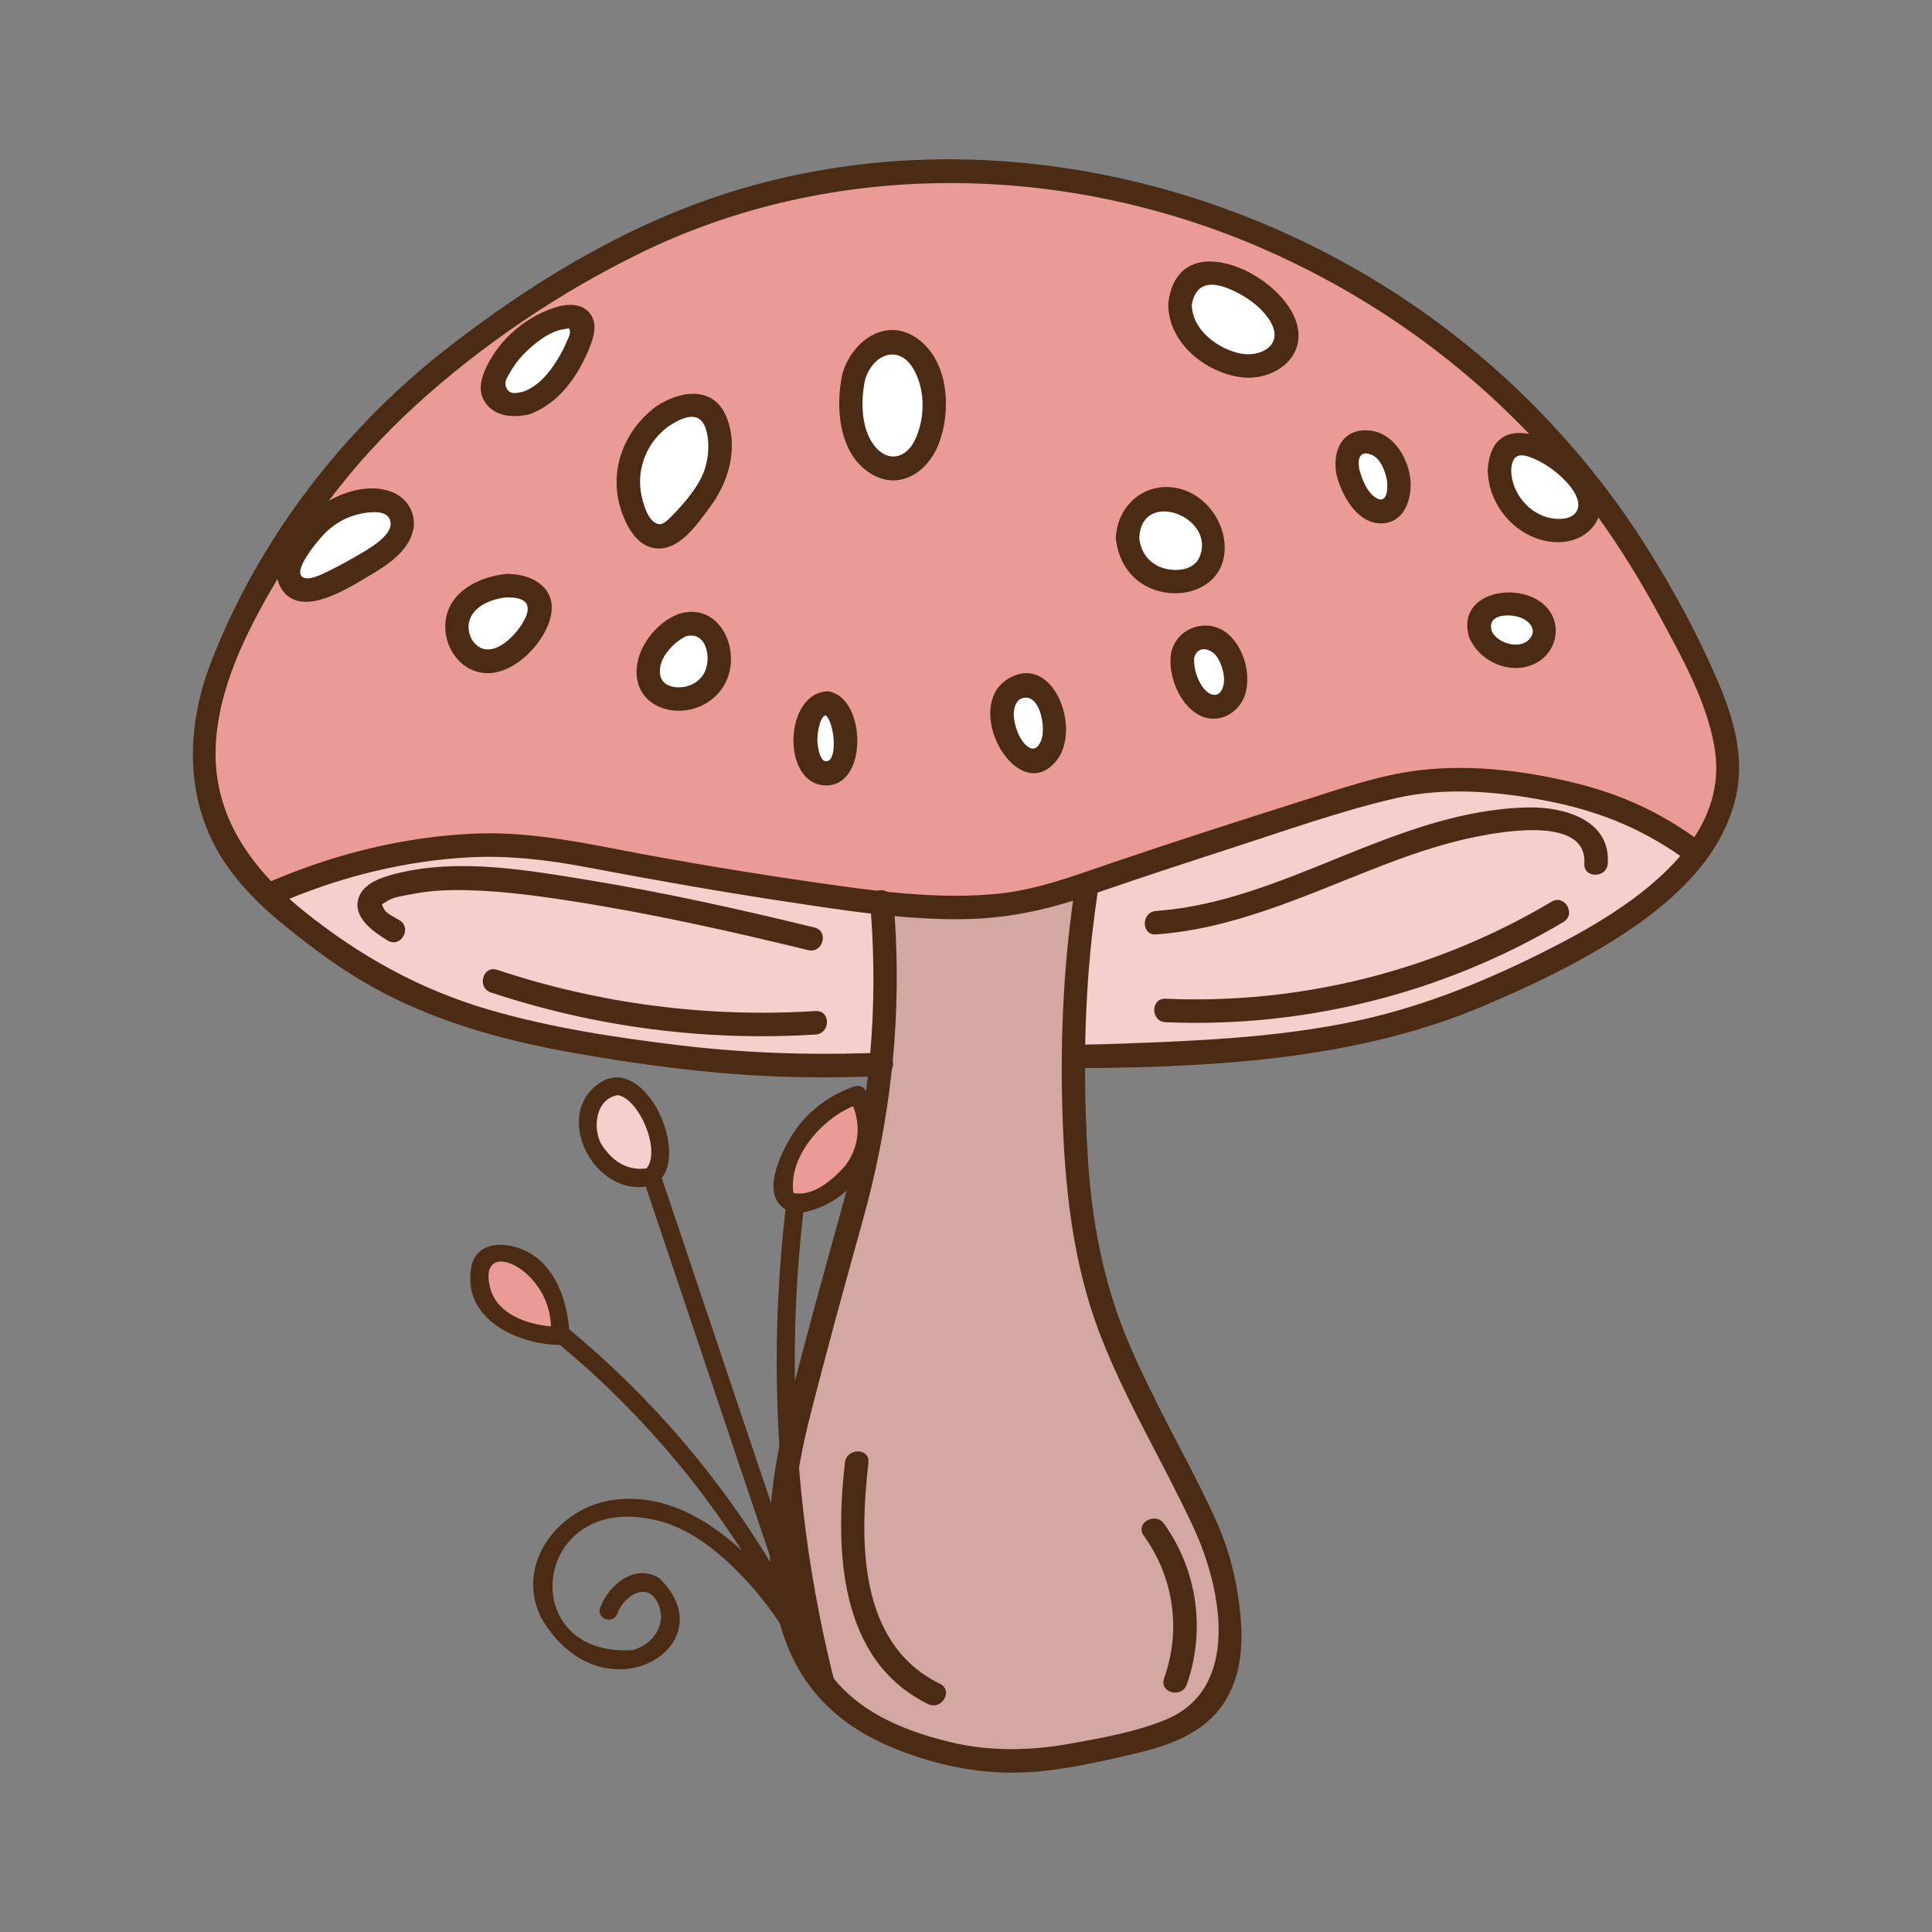 <?xml version="1.0" encoding="UTF-8"?>
<svg id="a" data-name="Lag 1" xmlns="http://www.w3.org/2000/svg" width="8in" height="8in" viewBox="0 0 576 576">
  <rect x="0" y="0" width="576" height="576" fill="#808080" stroke="none"/>
  <g>
    <path d="m274.493,130.764c-.026.063-.068.165,0,0h0Z" fill="#ea9b98"/>
    <path d="m305.364,205.916s.068-.013.141-.026c-.061.002-.118.009-.141.026Z" fill="#ea9b98"/>
    <path d="m246.535,228.392c.003-.006-.055.006-.113.019.058,0,.106-.005.113-.019Z" fill="#ea9b98"/>
    <path d="m276.404,118.105c-.136-7.809-7.368-19.123-15.813-12.672-7.01,6.997-6.073,19.987-1.209,27.977.746,1.301,3.623,3.298,4.184,3.427,1.226.511,2.558.78,3.888.635,7.913-1.84,9.326-12.482,8.95-19.367Z" fill="#fff"/>
    <path d="m210.395,124.087c-.02-.029-.045-.059-.057-.087.011.035.037.059.057.087Z" fill="#ea9b98"/>
    <path d="m211.503,126.041c-.045-.116-.071-.163-.084-.175.026.077.057.154.093.201-.003-.009-.006-.018-.009-.026Z" fill="#ea9b98"/>
    <path d="m211.533,126.096c-.007-.006-.014-.019-.021-.029.003.012.012.021.021.029Z" fill="#ea9b98"/>
    <path d="m312.468,218.584s-.005.009-.008.013c0,.002,0,.004,0,.006.003-.004.005-.016.008-.019Z" fill="#ea9b98"/>
    <path d="m245.835,211.404c.112-.039.158-.088,0,0h0Z" fill="#ea9b98"/>
    <path d="m212.392,129.474c.019.116.064.439.018.157-.181-1.261-.508-2.641-.991-3.765-.25-.603-.569-1.171-.966-1.69-7.658-6.979-20.665,7.797-20.977,16.027-.607,5.832.561,13.749,5.771,17.327,1.593.857,4.736-1.017,6.053-2.889,6.677-6.782,12.771-15.153,11.091-25.167Z" fill="#fff"/>
    <path d="m249.715,219.236c-.429-2.557-.553-7.15-3.545-7.916-4.651,2.617-4.684,9.779-2.949,14.263.367.81.86,1.621,1.54,2.21,4.493,2.676,5.524-5.628,4.955-8.557Z" fill="#fff"/>
    <path d="m362.381,208.479c.271-.027-.068-.058-.113.006.038-.002.075-.006.113-.006Z" fill="#ea9b98"/>
    <path d="m362.226,208.504c.008-.008.029-.012.042-.018-.015.003-.028.009-.042.018Z" fill="#ea9b98"/>
    <path d="m312.45,218.697c.003-.031.006-.063.009-.094-.071.107-.045.507-.009.094Z" fill="#ea9b98"/>
    <path d="m359.255,207.514c.011.007.022.012.033.02-.042-.056-.31-.223-.033-.02Z" fill="#ea9b98"/>
    <path d="m365.138,206.892c-.049.058-.098.116-.095.116.021-.004.059-.057.095-.116Z" fill="#ea9b98"/>
    <path d="m359.312,207.56s-.003-.01-.005-.015c-.006-.004-.012-.007-.018-.011.012.011.024.023.024.026Z" fill="#ea9b98"/>
    <path d="m302.115,207.784s-.009.023-.019.044c.006-.007.013-.014.019-.021,0-.008.003-.017,0-.023Z" fill="#ea9b98"/>
    <path d="m302.081,207.843c-.23.247-.004.077.015-.016-.005.005-.01.011-.015.016Z" fill="#ea9b98"/>
    <path d="m341.531,152.527c-.072.058-.139.117,0,0h0Z" fill="#ea9b98"/>
    <path d="m312.403,215.477c-.18-1.607-.757-3.22-1.236-4.71-.596-1.7-2.968-4.441-3.753-4.581-.859-.481-2.112-.345-3.016.037-.638.277-1.743.913-2.282,1.583-5.538,7.262,6.746,26.535,10.345,10.79.105-1.038.06-2.085-.057-3.12Z" fill="#fff"/>
    <path d="m358.832,166.886c.332-.652.531-1.386.677-2.104,2.194-15.203-21.368-21.003-21.301-3.868.24,2.141,1.197,4.383,2.556,6.038,1.908,2.414,4.887,3.624,7.866,4.041-.24-.039-.287-.046-.253-.041,1.241.131,2.755.281,4.027.034-.002.001-.002,0-.005.002,2.156-.331,4.326-1.195,5.715-2.953.199-.278.552-.791.718-1.148Z" fill="#fff"/>
    <path d="m140.208,192.345c-.028-.034-.057-.069-.085-.103.045.057.09.11.085.103Z" fill="#ea9b98"/>
    <path d="m454.905,235.88c-19.168-3.485-38.483-1.273-56.655,5.234-24.317,7.536-48.534,15.405-72.622,23.643-1.679,15.842-3.75,31.856-3.648,47.893,38.313-.934,77.674-2.073,113.784-16.271,23.981-10.604,49.997-21.28,67.195-41.887-13.867-10.654-30.871-16.256-48.054-18.612Z" fill="#f5cfcb"/>
    <path d="m261.083,270.75c-41.289-3.457-81.489-17.373-122.983-16.845-18.819,1.239-37.337,5.912-54.665,13.315,47.197,43.72,116.268,48.391,177.603,47.883,1.286-14.741,1.229-29.598.046-44.352Z" fill="#f5cfcb"/>
    <path d="m318.301,333.328c-.858-22.448-.033-44.967,3.39-67.19-17.915,7.2-37.661,6.838-56.575,5.038,2.602,31.406-.358,63.315-9.751,93.437-8.669,36.789-25.931,73.909-18.868,112.323,5.382,36.474,47.737,50.143,79.999,44.562,17.659-3.958,44.48-5.039,47.76-27.41,4.15-52.027-47.35-79.92-45.956-160.761Z" fill="#d4a8a2"/>
    <path d="m366.232,200.651c-.006-.059-.019-.094-.031-.113.009.068.022.133.04.196-.003-.028-.006-.056-.009-.083Z" fill="#ea9b98"/>
    <path d="m148.449,194.248c.215-.082.074-.032,0,0h0Z" fill="#ea9b98"/>
    <path d="m189.448,140.392c.004-.029.007-.045.01-.071-.003.023-.007.047-.01.071Z" fill="#ea9b98"/>
    <path d="m450.647,134.629c.04-.021.076-.043.108-.069-.036.023-.071.051-.108.069Z" fill="#ea9b98"/>
    <path d="m457.629,134.942c-.077-.037-.192-.09-.197-.083-.003.003.119.052.197.083Z" fill="#ea9b98"/>
    <path d="m450.756,134.559s0,0,0,0c.107-.062.208-.197,0,0Z" fill="#ea9b98"/>
    <path d="m140.067,192.175c.019.022.037.044.055.067-.019-.023-.032-.039-.055-.067Z" fill="#ea9b98"/>
    <path d="m457.698,134.975c-10.814-5.435-10.145,9.204-5.218,14.596,3.776,4.983,10.883,7.755,16.263,5.589-.008-.001-.015-.003-.023-.003-.163.079-.069-.018,0,0,1.254-.533,2.326-1.487,2.852-2.764,2.177-7.472-7.467-14.301-13.875-17.419Z" fill="#fff"/>
    <path d="m462.7,155.755c.025.017.115.023.186.027-.078-.012-.19-.029-.186-.027Z" fill="#ea9b98"/>
    <path d="m208.941,203.868c-.026.012-.046.024-.066.044.022-.016.044-.035.066-.044Z" fill="#ea9b98"/>
    <path d="m206.563,205.277c-.029.013-.058.022-.086.035-.013.008.01,0,.086-.035Z" fill="#ea9b98"/>
    <path d="m208.873,203.915s.001-.002.002-.002c-.04.028-.078.055-.115.086.024-.015.058-.038.113-.084Z" fill="#ea9b98"/>
    <path d="m212.228,193.582c-3.531-16.633-25.594,5.691-13.279,11.964,1.564.911,7.403.791,9.812-1.547,3.065-2.234,4.233-6.675,3.467-10.417Z" fill="#fff"/>
    <path d="m206.563,205.277c.055-.025.109-.052.164-.066-.055.013-.115.044-.164.066Z" fill="#ea9b98"/>
    <path d="m212.348,197.6c.022-.124.014-.085,0,0h0Z" fill="#ea9b98"/>
    <path d="m158.783,179.44c-.368-1.106-1.335-1.87-2.361-2.353-.094-.046-.533-.211-.034-.026-7.999-3.19-21.637,3.437-17.419,13.208,1.803,4.974,7.921,5.93,11.776,2.664,3.787-3.363,9.072-7.868,8.039-13.494Z" fill="#fff"/>
    <path d="m149.787,117.324c-.068-.048-.125-.083,0,0h0Z" fill="#ea9b98"/>
    <path d="m160.725,115.572c-.074.057-.252.201,0,0h0Z" fill="#ea9b98"/>
    <path d="m171.722,97.053c.013.234.012.102,0,0h0Z" fill="#ea9b98"/>
    <path d="m171.598,96.642c-.1-.163-.181-.237-.286-.357-1.912-.92-5.177.729-6.368,1.124-5.079,1.189-21.497,15.93-14.292,20.422,10.219,3.303,20.39-12.522,20.946-21.189Z" fill="#fff"/>
    <path d="m415.111,143.306c-.225-1.401-.694-3.077-1.209-4.254-1.315-3.467-4.817-6.754-8.693-5.239-1.271.281-2.099,3.405-1.609,5.146.825,4.294,2.995,8.872,6.951,11.059,1.754,1.049,4.439-1.395,4.596-3.875.034-.075.119-2.132-.035-2.837Z" fill="#fff"/>
    <path d="m443.108,184.682c-.036.065-.031.093-.016.094.029-.071.051-.139.075-.211-.019.039-.038.079-.058.117Z" fill="#ea9b98"/>
    <path d="m443.202,184.453c-.004.034-.022.074-.035.112.02-.037.029-.068.035-.112Z" fill="#ea9b98"/>
    <path d="m381.586,98.893c-.048-.423-.082-.107,0,.009,0-.003,0-.006,0-.009Z" fill="#ea9b98"/>
    <path d="m443.453,184.028c.032-.027.051-.041.071-.074-.024.023-.045.054-.071.074Z" fill="#ea9b98"/>
    <path d="m381.587,98.91c-1.85-8.621-16.163-18.931-24.726-14.916-1.929,1.49-3.515,5.455-3.03,8.401,2.029,9.746,15.509,18.108,24.714,12.844,1.805-1.365,3.403-3.856,3.043-6.33Z" fill="#fff"/>
    <path d="m381.597,98.932c-.005-.008-.007-.021-.011-.03,0,.011.006.02.011.03Z" fill="#ea9b98"/>
    <path d="m443.553,183.909c-.01.015-.02.03-.03.045.054-.051.107-.105.157-.164-.021.002-.077.041-.127.119Z" fill="#ea9b98"/>
    <path d="m413.98,139.225c-.006-.014-.012-.027-.018-.041.006.015.011.025.018.041Z" fill="#ea9b98"/>
    <path d="m366.254,200.8c-.007-.02-.008-.045-.013-.066.002.023.005.043.013.066Z" fill="#ea9b98"/>
    <path d="m442.911,185.374c.004.009.003.027.006.037-.002-.013,0-.025-.006-.037Z" fill="#ea9b98"/>
    <path d="m102.489,152.911c-.307.123.028,0,.103-.042-.034.014-.068.028-.103.042Z" fill="#ea9b98"/>
    <path d="m444.147,183.276c.047-.021.078-.041.111-.073-.036.029-.073.057-.111.073Z" fill="#ea9b98"/>
    <path d="m475.911,150.583c.026,8.718-10.831,11.018-17.442,8.187-16.006-4.126-20.158-37.112,2.072-26.875C354.443,15.621,175.213,30.994,87.919,160.908c5.773-10.302,26.305-21.649,33.626-7.73,1.981,12.203-13.856,17.516-22.512,22.196-9.892,5.565-19.2-.791-12.898-11.602-19.458,30.541-37.535,71.256-5.841,100.484,61.329-29.893,118.364-3.288,181.442,2.514.722-.388,1.745-.299,2.433.266,42.458,7.271,80.908-15.084,120.724-25.943,38.717-15.768,85.795-15.006,120.421,10.189,16.504-21.631,2.427-47.822-9.011-68.248-6.049-11.269-12.804-22.154-20.393-32.45Zm-316.477,39.153c-4.727,7.364-16.197,13.631-22.602,4.744-15.873-23.859,40.161-32.431,22.602-4.744Zm14.216-85.249c-3.301,7.178-8.351,14.639-16.165,17.265-5.705,2.167-14.463-1.271-12.505-8.48,1.661-14.468,38.951-34.801,28.67-8.784Zm42.356,95.22c-2.096,12.736-25.044,14.677-24.673-.076,1.68-19.234,28.347-22.866,24.673.076Zm-.407-59.498c-3.111,9.009-17.406,31.188-26.58,16.564-18.677-27.686,33.833-61.613,26.58-16.564Zm37.896,85.067c-.956,6.488-9.326,10.014-13.036,3.582-4.165-6.481-3.033-20.328,6.073-21.548,7.442,1.382,7.723,11.964,6.963,17.966Zm26.997-103.601c-4.314,37.652-37.39,15.345-27.134-12.521,9.009-20.306,29.328-4.713,27.134,12.521Zm35.988,96.698c-5.096,25.426-29.321-2.537-15.835-14.582,9.274-6.852,16.779,6.228,15.835,14.582Zm27.774-44.351c-14.739-4.501-12.452-28.341,3.849-27.613,21.852,1.698,20.009,35.722-3.849,27.613Zm21.574,37.438c-12.291,6.23-22.326-19.522-9.191-23.467,11.957-3.263,18.867,17.375,9.191,23.467Zm17.659-105.639c-14.361,17.911-49.266-14.422-26.04-26.487,12.677-2.325,34.421,12.639,26.04,26.487Zm35.097,42.955c-8.38,17.954-29.261-14.106-13.514-19.068,9.947-2.133,16.109,10.805,13.514,19.068Zm42.403,43.923c-6.346,9.966-25.367,2.3-21.607-9.394,5.367-11.846,29.356-3.449,21.607,9.394Z" fill="#ea9b98"/>
    <path d="m101.251,153.482c-4.958,2.595-16.631,14.132-11.853,19.742,8.254.628,21.186-7.736,26.871-13.597.396-.44,1.491-2.222,1.618-3.403-.219-8.277-11.868-5.064-16.637-2.742Z" fill="#fff"/>
    <path d="m445.672,182.386c-.121.044-.154.062-.147.065.047-.022.12-.047.183-.077-.012.004-.024.007-.036.012Z" fill="#ea9b98"/>
    <path d="m458.405,186.968c-1.297-4.94-8.041-6.3-12.88-4.517-.386.179-.755.392-1.106.633-.115.123-.603.464-.738.706-.147.112-.533.777-.589.986-.375,1.115-.199,2.297.183,3.377.04.115.297.679.053.173.447,1.097,1.407,2.184,2.267,2.822,1.297,1.072,4.039,2.035,5.103,2.128,1.436.164,3.022.02,4.31-.545.982-.435,1.95-1.175,2.525-2.05.724-1.078,1.09-2.423.873-3.713Z" fill="#fff"/>
    <path d="m445.785,182.333c-.016.016-.049.028-.077.041.029-.007.058-.021.077-.041Z" fill="#ea9b98"/>
    <path d="m444.419,183.084c-.043.003-.111.078-.161.119.054-.044.102-.087.161-.119Z" fill="#ea9b98"/>
    <path d="m442.887,185.569c-.051.332.103-.059.03-.158-.01.053-.019.106-.03.158Z" fill="#ea9b98"/>
    <path d="m366.244,200.768c-.073-.211-.065-.265-.043-.23-.178-1.366-.591-2.694-1.104-3.964-.282-.763-2.11-3.997-3.893-4.557-1.633-.624-3.569-.487-4.993.56-1.755,1.126-1.979,3.923-1.642,5.566.562,3.479,1.976,7.103,4.738,9.401,2.149,1.869,5.62.758,6.497-1.865,0,.005-.184.491-.073.168.65-1.607.704-3.374.514-5.078Z" fill="#fff"/>
    <path d="m378.672,105.148c-.037.026-.045.03-.074.053.025-.018.049-.035.074-.053Z" fill="#ea9b98"/>
    <path d="m359.269,83.023c.019-.001.038-.003.063-.005.132-.02.267-.053-.063.005Z" fill="#ea9b98"/>
    <path d="m381.581,100.454v-.002c-.009.077-.02.192,0,.002Z" fill="#ea9b98"/>
    <path d="m359.269,83.023c-.04.003-.07.005-.071.003.007.01.053,0,.071-.003Z" fill="#ea9b98"/>
    <path d="m354.535,197.976c-.003-.006-.003-.008-.006-.014.018.036.024.09.031.142-.009-.034-.022-.077-.025-.128Z" fill="#ea9b98"/>
    <path d="m362.071,83.04c.084.014.188.03.185.024-.005-.009-.114-.018-.185-.024Z" fill="#ea9b98"/>
    <path d="m140.122,192.242c.028.035.057.069.085.103-.003-.005-.031-.039-.093-.113.003.003.005.007.008.01Z" fill="#ea9b98"/>
    <path d="m158.964,180.128c.018.023.025.078.029.141-.012-.066-.025-.136-.029-.141Z" fill="#ea9b98"/>
    <path d="m210.453,124.176c-.023-.043-.062-.1-.099-.142.123.289.164.263.099.142Z" fill="#ea9b98"/>
    <path d="m189.476,140.203c-.005.032-.014.09-.02.133.025-.164.027-.176.02-.133Z" fill="#ea9b98"/>
    <path d="m211.516,126.078c-.033-.055-.071-.128-.097-.212-.029-.027.011.127.097.212Z" fill="#ea9b98"/>
    <path d="m381.586,98.902c-.018-.036-.033-.077-.046-.124.007.04.023.087.046.132,0-.003,0-.005,0-.008Z" fill="#ea9b98"/>
    <path d="m359.269,83.023c-.012.002-.024.005-.036.007.026-.001.061-.006.099-.011-.025.002-.044.003-.063.005Z" fill="#ea9b98"/>
    <path d="m378.544,105.24c.021-.015.047-.033.071-.051-.109.076-.114.081-.071.051Z" fill="#ea9b98"/>
    <path d="m413.965,139.193s-.002-.006-.003-.009c-.038-.097-.146-.314.003.009Z" fill="#ea9b98"/>
    <path d="m413.961,139.184c-.02-.044-.04-.088-.059-.132.018.037.046.097.059.132,0,0,0,0,0,0Z" fill="#ea9b98"/>
    <path d="m450.756,134.56s-.003.003-.005.005c.015-.01.029-.018.042-.028-.012.008-.025.016-.037.024Z" fill="#ea9b98"/>
    <path d="m466.282,155.798c-.194-.027-.104.013,0,0h0Z" fill="#ea9b98"/>
    <path d="m468.72,155.158c-.069-.018-.163.079,0,0h0Z" fill="#ea9b98"/>
    <path d="m444.419,183.084c-.072.041-.137.098-.202.155.188-.094.235-.157.202-.155Z" fill="#ea9b98"/>
    <path d="m443.681,183.789c-.054.071-.125.121-.175.191.159-.134.199-.193.175-.191Z" fill="#ea9b98"/>
    <path d="m442.917,185.411c.011.037.019.079.02.131.003-.043-.006-.088-.02-.132,0,0,0,.001,0,.002Z" fill="#ea9b98"/>
    <path d="m443.167,184.565c-.024.072-.046.14-.075.211.021,0,.063-.074.095-.25-.006.013-.013.026-.02.04Z" fill="#ea9b98"/>
    <path d="m445.708,182.374c-.063.029-.136.055-.183.077.012.005.143-.035.224-.09-.013.005-.027.009-.041.013Z" fill="#ea9b98"/>
    <path d="m359.15,207.42c.063.046.11.094.156.124-.015-.041-.112-.104-.156-.124Z" fill="#fff"/>
    <path d="m354.535,197.976c.004.07.024.112.034.168.037.103.073.055-.034-.168Z" fill="#ea9b98"/>
    <path d="m354.569,198.144c-.002-.015-.007-.025-.009-.04.003.011.005.031.009.04Z" fill="#fff"/>
    <path d="m365.098,196.592c-.006.281.116.263,0,0h0Z" fill="#fff"/>
    <path d="m362.268,208.486c.037-.019.085-.035.146-.047-.045-.001-.098.012-.152.047.002,0,.004,0,.006,0Z" fill="#ea9b98"/>
    <path d="m366.244,200.768c-.009-.076-.036-.149-.043-.23-.022-.035-.03.019.043.23Z" fill="#fff"/>
    <path d="m312.46,218.603s0-.004,0-.006c-.011.014-.019.036-.026.063.007-.026.016-.043.025-.057Z" fill="#fff"/>
    <path d="m302.096,207.827c-.011.022-.028.054-.05.092.035-.035.066-.079.069-.113-.006.007-.013.014-.019.021Z" fill="#ea9b98"/>
    <path d="m212.336,197.677c.004-.027.009-.053.012-.077-.004.023-.009.051-.012.077Z" fill="#ea9b98"/>
    <path d="m208.76,203.999c.044-.039.094-.067.137-.106-.146.073-.212.153-.137.106Z" fill="#ea9b98"/>
    <path d="m206.563,205.277c.025-.01.053-.024.081-.038-.084.03-.15.061-.167.072.028-.012.057-.022.086-.035Z" fill="#ea9b98"/>
    <path d="m198.819,205.487c.028.01.055.019.083.03-.366-.247-.286-.105-.083-.03Z" fill="#ea9b98"/>
  </g>
  <g>
    <path d="m511.739,202.164c-5.631-13.022-12.51-25.733-20.013-37.77-20.962-33.629-49.734-61.778-83.817-82.018-58.019-34.454-130.31-45.475-194.824-23.582-28.985,9.836-55.747,26.299-79.813,45.066-30.944,24.132-55.947,56.571-70.243,93.261-7.715,19.801-8.164,41.844,3.98,60.025,4.968,7.437,11.437,13.632,18.362,19.226,8.084,6.53,16.473,12.747,25.559,17.818,18.592,10.378,39.164,16.015,60.014,19.704,18.956,3.354,38.09,5.974,57.33,6.897,10.152.487,20.313.51,30.469.18-1.47,12.785-3.924,25.469-7.432,38.03-5.37,19.227-10.639,38.488-15.642,57.814-4.772,18.433-7.743,35.937-5.496,54.986,1.326,11.244,4.565,22.13,11.514,31.233,6.791,8.896,15.951,14.77,26.284,18.774,11.163,4.325,22.8,6.847,34.809,6.684,10.331-.14,20.426-2.226,30.462-4.494,9.598-2.169,20.007-4.443,27.462-11.331,8.078-7.464,10.025-18.355,9.286-28.879-.748-10.653-3.042-20.608-7.406-30.362-5.225-11.679-11.558-22.894-17.272-34.34-4.63-9.273-9.185-18.605-12.522-28.436-4.98-14.67-7.49-29.904-8.452-45.335-.557-8.947-.854-17.909-.857-26.866,39.942-.351,81.538-2.763,118.668-18.478,15.947-6.75,32.108-14.52,46.274-24.541,13.006-9.201,25.137-21.352,28.979-37.328,3.01-12.517-.68-24.418-5.663-35.942Zm-41.731-49.675c-1.402,2.325-4.859,2.426-7.231,2.062-6.758-1.036-12.145-7.553-12.238-14.3.252-5.094,2.775-5.269,6.924-3.444,3.893,1.713,7.698,4.617,10.419,7.885,1.659,1.993,3.657,5.257,2.125,7.797Zm-363.387,13.084c-2.318,1.365-4.659,2.694-7.079,3.871-1.926.937-6.665,3.686-8.933,2.827-4.094-1.551,4.445-11.413,5.865-12.888,3.397-3.529,7.453-5.703,12.343-6.455,2.24-.344,6.272-.702,7.386,1.918,1.898,4.464-6.753,9.055-9.583,10.727Zm95.628,146.025c-18.998-2.299-38.256-5.244-56.649-10.62-20.336-5.944-38.232-15.907-54.727-29.112-1.581-1.266-3.121-2.568-4.615-3.903,16.838-6.913,34.757-11.253,52.943-12.323,12.193-.717,23.967.689,35.928,2.958,19.974,3.79,39.948,7.302,60.055,10.338,8.123,1.226,16.295,2.484,24.496,3.447,1.012,13.954.965,27.82-.224,41.571-19.101.647-38.226-.06-57.207-2.356Zm126.038,87.076c7.703,19.715,18.821,37.836,27.671,57.012,8.181,17.728,14.199,47.652-8.351,56.979-8.969,3.71-19.104,5.488-28.632,7.203-11.815,2.126-23.985,2.344-35.706-.488-9.949-2.403-20.447-6.206-28.465-12.729-9.785-7.959-15.128-19.282-17.158-31.539-3.024-18.256-.554-35.504,3.955-53.249,4.93-19.406,10.247-38.723,15.625-58.009,4.159-14.911,7.06-29.9,8.666-45.026.348-.773.437-1.655.262-2.47,1.379-14.263,1.583-28.656.577-43.228,6.423.598,12.86.957,19.301.917,12.2-.076,22.791-2.056,33.88-5.516-2.857,20.515-3.779,41.068-3.201,61.796.65,23.31,3.023,46.456,11.576,68.346Zm131.317-114.574c-18.34,9.155-36.991,16.588-57.148,20.684-18.882,3.836-38.104,5.145-57.318,5.946-7.199.3-14.397.588-21.601.699.264-14.973,1.4-29.922,3.64-44.757.03-.196.028-.38.029-.565,13.1-4.499,26.256-8.83,39.435-13.089,16.407-5.303,32.865-11.221,49.694-15.088,14.494-3.331,30.123-1.997,44.575.779,14.78,2.839,27.864,7.915,40.036,16.482-10.917,12.799-28.067,22.284-41.342,28.91Zm45.537-34.492c-10.388-7.458-21.609-12.589-34.058-15.788-15.186-3.902-31.925-6.031-47.576-4.226-12.293,1.417-24.278,5.712-36.014,9.409-18.549,5.843-37.058,11.833-55.479,18.071-12.158,4.117-23.307,8.483-36.187,9.55-10.414.863-20.871.343-31.27-.74-.932-.507-2.06-.612-3.028-.331-4.928-.563-9.84-1.233-14.726-1.929-21.333-3.037-42.595-6.504-63.75-10.606-14.031-2.72-27.9-5.155-42.252-4.463-20.732,1-40.93,6.041-59.972,14.151-10.265-10.82-17.106-23.837-16.53-39.886.634-17.652,9.323-34.844,18.431-50.224.278,1.398.888,2.742,1.935,3.987,6.165,7.329,19.497-1.437,25.486-4.965,5.207-3.077,11.645-7.198,13.026-13.571,1.062-4.897-1.78-9.603-6.339-11.384-5.861-2.289-13.122-.615-18.834,2.661,7.694-10.223,16.345-19.71,25.802-28.363,19.775-18.095,43.311-33.941,67.41-45.663,57.459-27.95,125.685-26.722,183.94-1.738,30.306,12.998,57.994,31.988,80.735,55.819-6.199-1.2-11.537,1.094-12.283,10.067-.05.25-.075.518-.071.805-.015.302.007.579.053.841.573,10.283,8.944,19.522,19.33,20.49,6.476.604,11.702-2.531,13.626-7.295,6.654,9.282,12.65,19.029,18.078,29.077,6.616,12.247,13.933,25.142,16.455,38.964,1.876,10.281-.756,19.344-5.939,27.281Z" fill="#4c2b14"/>
    <path d="m151.741,171.122c-.252-.03-.521-.035-.81-.007-8.048.785-17.055,5.173-18.094,14.127-.875,7.536,4.533,15.396,12.496,15.455,8.41.062,17.341-9.329,18.922-17.21,1.641-8.18-5.412-12.262-12.514-12.365Zm5.048,12.722c-1.608,3.874-6.786,9.805-11.327,9.784-4.149-.02-6.607-4.833-5.498-8.601,1.321-4.485,6.764-6.502,10.967-6.912,4.144-.117,7.832.972,5.858,5.728Z" fill="#4c2b14"/>
    <path d="m195.597,121.184c-10.006,7.494-14.514,20.028-10.04,32.021,1.832,4.91,5.179,10.501,11.156,10.317,6.496-.2,11.355-7.556,14.811-12.142,5.533-7.343,8.54-17.144,5.397-26.195-3.545-10.208-13.711-9.071-21.325-4Zm13.501,21.173c-2.109,4.274-5.555,8.141-8.859,11.533-1.854,1.905-3.377,3.463-5.632,1.427-1.578-1.425-2.397-4.015-2.97-5.999-2.389-8.27.625-16.946,7.493-22.09,4.232-2.819,9.623-5.332,11.417,1.006,1.255,4.432.576,10.018-1.449,14.123Z" fill="#4c2b14"/>
    <path d="m165.672,91.609c-8.739,2.756-16.439,9.248-20.498,17.476-1.793,3.635-2.923,7.717-.299,11.228,2.828,3.785,7.778,4.218,12.099,3.384.293-.026.596-.081.918-.197.363-.086.667-.224.947-.381,7.795-3.216,13.093-10.547,16.351-18.124,1.427-3.319,3.206-7.651,1.03-11.065-2.304-3.616-6.936-3.46-10.547-2.321Zm3.27,10.287c-.752,1.82-1.68,3.576-2.709,5.255-2.433,3.971-5.691,7.977-10.203,9.6-1.923.459-4.032,1.033-5.015-1.057-.802-1.708-.023-2.711.861-4.344,1.103-2.036,2.49-3.909,4.083-5.586,2.891-3.041,7.872-7.136,12.252-7.629,1.596-.179,1.656-.676,1.711,1.05.023.719-.7,2.03-.981,2.71Z" fill="#4c2b14"/>
    <path d="m274.197,101.46c-9.538-7.553-20.148-.03-23.042,9.966-2.073,9.539-1.245,22.751,7.36,29.046,8.54,6.247,17.619,1.054,21.214-7.789,3.928-9.662,3.279-24.246-5.532-31.224Zm-1.372,29.621c-2.669,5.715-8.239,6.921-12.237,1.68-3.927-5.146-3.99-13.457-2.683-19.474,2.241-7.74,10.341-11.079,14.76-2.687,3.254,6.181,3.081,14.227.16,20.48Z" fill="#4c2b14"/>
    <path d="m348.431,89.646c-.001.009,0,.017-.001.027-.071.28-.12.576-.124.904-.117,11.428,10.861,20.416,21.565,21.884,9.005,1.235,19.265-5.033,16.928-15.287-3.453-15.149-35.079-30.432-38.368-7.528Zm21.459,15.758c-6.885-1.369-14.513-7.102-14.573-14.626,1.291-6.765,6.031-6.887,11.681-4.434,4.626,2.009,9.646,5.524,12.052,10.081,3.454,6.544-3.267,10.15-9.159,8.979Z" fill="#4c2b14"/>
    <path d="m407.263,128.294c-7.78-.046-10.081,6.939-8.749,13.485,1.528,5.86,6.037,14.181,13.074,14.266,7.822.093,9.987-9.038,8.585-15.146-1.44-6.271-5.91-12.563-12.91-12.605Zm3.357,20.339c-2.938-1.445-4.596-5.801-5.356-8.714-.563-2.766-.062-5.844,3.619-4.353,2.631,1.066,3.99,4.657,4.54,7.194.433,1.996.422,7.459-2.803,5.873Z" fill="#4c2b14"/>
    <path d="m460.156,180.125c-7.871-6.808-25.263-3.572-22.402,8.897.036.286.1.581.225.895.105.352.256.648.427.92,3.285,6.704,12.013,10.383,19.017,7.109,7.088-3.314,8.701-12.658,2.733-17.821Zm-4.323,10.572c-2.901,3.039-9.636,1.045-11.104-2.641-1.506-5.066,5.382-5.179,8.692-3.889,2.681,1.046,5.041,3.777,2.412,6.53Z" fill="#4c2b14"/>
    <path d="m365.042,164.969c.916-8.851-5.601-17.912-14.418-19.505-9.264-1.674-16.923,4.869-17.854,13.747-.095.362-.146.758-.103,1.213-.014.421.051.789.15,1.131,1.234,8.391,7.208,14.45,15.897,15.246,7.809.715,15.466-3.501,16.328-11.831Zm-16.526,4.796c-4.914-.744-8.377-4.313-8.849-9.341.508-14.904,23.019-6.406,17.953,5.629-1.48,3.516-5.653,4.235-9.104,3.713Z" fill="#4c2b14"/>
    <path d="m366.225,189.11c-5.921-5.219-15.304-2.215-17.052,5.43-.064.28-.095.549-.099.807-.006.043-.021.08-.026.124-.674,6.208,2.58,14.339,8.126,17.54,5.921,3.417,12.714-.459,14.258-6.703,1.433-5.797-.7-13.224-5.207-17.197Zm-1.73,16.037c-1.211,3.203-4.074,2.16-5.749-.064-1.868-2.481-2.901-5.864-2.731-8.987,1.114-3.9,5.213-2.844,7,.023,1.507,2.418,2.529,6.256,1.481,9.028Z" fill="#4c2b14"/>
    <path d="m299.896,202.798c-.169.114-.307.242-.447.369-.087.062-.176.107-.261.178-11.544,9.661,4.637,36.971,15.701,23.54,7.92-9.615-1.22-33.338-14.993-24.087Zm10.535,17.907c-2.142,5.423-5.873.726-7.102-2.557-1.097-2.931-1.935-7.1.469-9.529,5.878-3.418,8.25,7.991,6.632,12.086Z" fill="#4c2b14"/>
    <path d="m248.291,206.479c-.48-.255-1.054-.405-1.75-.367-12.765.699-13.637,27.419-.633,28.046,12.55.605,12.439-24.193,2.383-27.68Zm-1.648,20.441c-2.325.57-2.929-4.751-2.956-6.331-.023-1.357.496-6.568,2.414-7.37,2.544,1.823,3.758,12.912.542,13.701Z" fill="#4c2b14"/>
    <path d="m202.359,183.031c-.275.087-.522.197-.748.325-.03.012-.059.015-.089.028-7.236,3.113-13.631,12.438-11.218,20.571,1.703,5.74,7.817,8.396,13.414,7.897,6.238-.556,11.725-4.642,13.544-10.719,2.886-9.644-3.815-21.603-14.903-18.102Zm7.224,18.222c-1.638,2.434-4.569,3.766-7.477,3.675-2.249-.07-4.611-.953-5.19-3.336-1.172-4.817,3.559-9.877,7.523-11.87,6.412-1.808,8.032,7.238,5.144,11.531Z" fill="#4c2b14"/>
    <path d="m280.255,502.007c-24.597-12.026-23.934-42.722-21.355-65.954.496-4.471-6.508-4.435-7,0-2.859,25.755-2.103,58.834,24.822,71.998,4.031,1.971,7.584-4.064,3.533-6.044Z" fill="#4c2b14"/>
    <path d="m347.054,500.382c-1.515,4.251,5.246,6.081,6.75,1.861,5.714-16.037,3.171-34.169-6.788-47.985-2.61-3.621-8.685-.131-6.044,3.533,8.982,12.461,11.24,28.115,6.082,42.592Z" fill="#4c2b14"/>
    <path d="m462.599,268.824c-34.706,20.623-74.779,30.673-115.107,28.934-4.504-.194-4.495,6.806,0,7,41.497,1.789,82.938-8.674,118.641-29.889,3.87-2.299.353-8.353-3.533-6.044Z" fill="#4c2b14"/>
    <path d="m455.571,240.728c-12.561.241-24.88,3.313-36.697,7.395-24.471,8.453-47.942,21.571-74.208,23.462-4.467.321-4.502,7.324,0,7,22.601-1.626,43.145-11.01,63.949-19.193,10.192-4.009,20.562-7.736,31.323-9.897,7.937-1.594,33.287-6.195,32.404,7.926-.281,4.499,6.719,4.482,7,0,.823-13.155-13.315-16.894-23.771-16.694Z" fill="#4c2b14"/>
    <path d="m240.96,283.268c4.376,1.065,6.243-5.684,1.861-6.75-22.005-5.354-44.144-10.307-66.498-13.977-18.729-3.075-39.209-6.778-57.988-2.143-4.138,1.022-9.902,2.731-11.41,7.278-1.929,5.82,4.45,10.175,8.659,12.728,3.861,2.343,7.383-3.708,3.533-6.044-1.351-.82-4.04-2.006-4.711-3.484-.795-1.753-.691-1.014.817-2.089,1.963-1.4,5.358-1.777,7.699-2.235,4.178-.817,8.356-1.169,12.612-1.19,11.405-.056,22.838,1.427,34.089,3.159,24.001,3.694,47.751,9.009,71.337,14.747Z" fill="#4c2b14"/>
    <path d="m243.177,301.427c-32.203,2.037-64.331-2.116-94.954-12.283-4.285-1.423-6.123,5.335-1.861,6.75,31.155,10.344,64.053,14.605,96.815,12.533,4.474-.283,4.506-7.285,0-7Z" fill="#4c2b14"/>
  </g>
  <g>
    <path d="m167.11,398.305c-.002-3.376-.537-7.641-2.494-12.1-1.402-3.194-3.524-8.029-8.601-10.641-.691-.355-7.467-3.741-11.067-.653-3.185,2.733-2.017,8.935-.526,12.266,4.807,10.743,21.684,11.118,22.688,11.128Z" fill="#ea9b98"/>
    <path d="m194.347,350.794c.892-1.162,2.481-3.58,2.787-6.933.104-1.137.184-3.735-1.875-8.054-1.94-4.068-5.926-12.426-11.635-11.991-4.221.322-7.553,5.311-8.365,9.503-1.145,5.914,2.661,10.581,4.001,12.223.857,1.051,2.464,2.977,5.294,4.315,4.286,2.026,8.353,1.274,9.792.936Z" fill="#f5cfcb"/>
    <path d="m234.738,357.717c-3.361-2.945.386-13.298,4.744-19.491,5.278-7.5,12.671-10.628,16.192-11.843.933,1.589,2.703,5.095,2.792,9.874.013.711.048,5.341-2.422,9.971-4.862,9.114-17.578,14.756-21.306,11.489Z" fill="#ea9b98"/>
    <path d="m258.068,325.16c-.787-1.389-2.191-1.676-3.618-1.172-7.74,2.739-14.455,7.917-18.664,15.019-3.215,5.368-8.976,17.121-1.587,21.545-4.136,35.576-3.403,71.592,2.167,106.914-13.021-38.75-26.041-77.5-39.062-116.25,7.146-8.903-4.359-34.621-16.932-29.271-16.376,8.518-4.341,34.168,12.16,31.827,12.753,37.955,25.507,75.911,38.261,113.866-16.079-27.036-36.791-51.207-61.105-71.326-.635-8.709-4.244-18.715-12.195-22.994-6.227-3.351-15.802-3.735-17.111,5.071-2.245,15.105,14.057,22.428,26.574,22.597,21.133,17.541,39.414,38.284,54.214,61.313-10.508-9.703-23.47-17.095-38.264-15.116-16.257,2.175-29.443,18.912-21.659,34.963,18.066,31.494,56.25,8.611,35.295-11.655-7.323-4.505-15.184,2.122-17.619,8.906-1.172,3.266,3.927,4.976,5.095,1.721,1.918-5.343,9.165-10.059,12.254-2.848,2.62,6.115-1.605,11.947-7.555,13.682-35.958,2.446-30.191-48.973,8.462-38.33,9.22,2.676,16.938,8.965,23.549,15.73,9.506,9.727,16.701,21.31,22.006,33.798.589,1.395,1.838,1.708,2.944,1.353,1.59-.607,3.496-1.481,2.977-3.669-11.438-45.523-14.51-92.756-9.16-139.369,16.358-3.172,27.169-21.571,18.573-36.303Zm-77.575,17.619c-4.339-4.653-3.396-15.263,3.758-16.284,6.366,1.213,12.89,16.561,8.497,21.852-4.965.691-9.275-1.499-12.255-5.568Zm-34.262,41.563c-4.471-16.177,17.705-6.384,18.03,11.115-7.37-.694-15.802-3.648-18.03-11.115Zm105.64-36.648c-3.626,4.084-9.506,9.159-15.316,7.988-1.591-10.651,8.306-21.941,17.777-25.888,2.434,5.951,1.636,12.685-2.461,17.9Z" fill="#4c2b14"/>
  </g>
</svg>